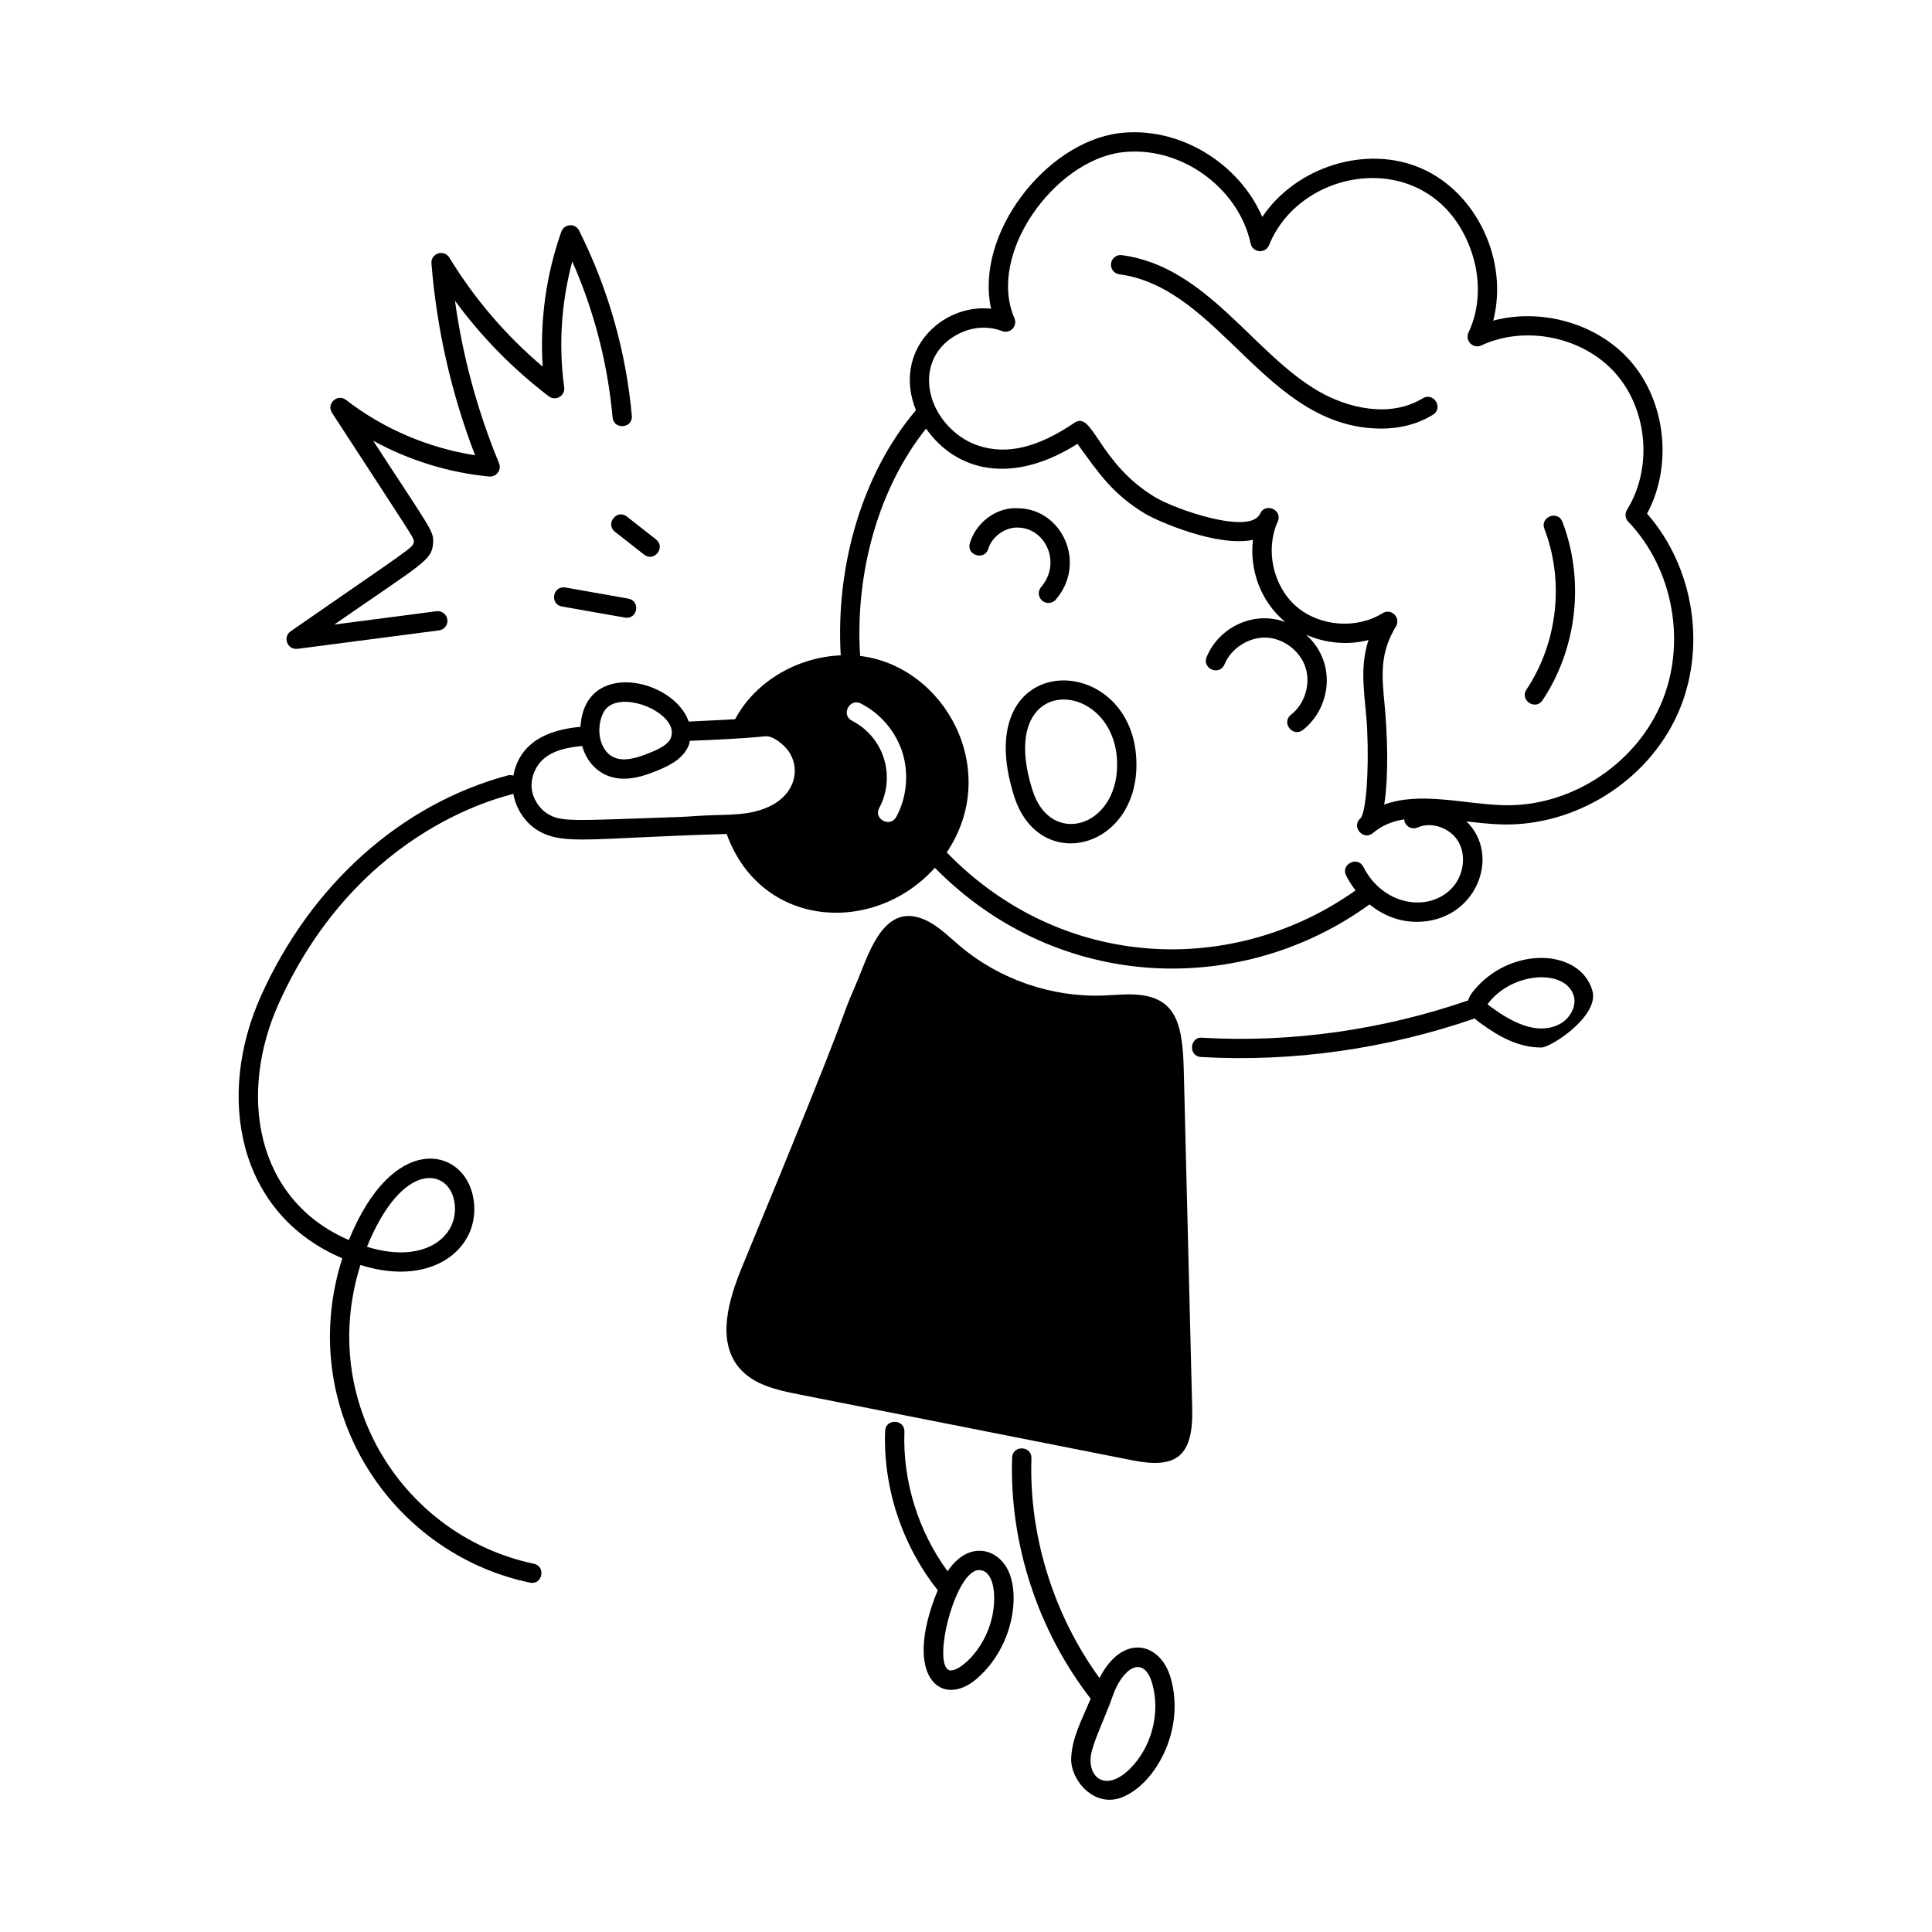 <svg id="Layer_1" enable-background="new 0 0 75 75" viewBox="0 0 75 75" xmlns="http://www.w3.org/2000/svg"><g id="Girl_Singing" fill="rgb(0,0,0)"><path d="m43.673 38.603c-.275.008-.552.032-.826.043-2.016.078-4.052-.624-5.591-1.928-.501-.424-.978-.926-1.61-1.105-1.442-.411-1.976 1.579-2.405 2.565-.887 2.04.295-.426-4.417 10.963-.534 1.29-1.025 2.902-.122 3.966.554.652 1.459.856 2.298 1.021 4.324.855 8.649 1.709 12.973 2.564 1.694.335 2.354-.155 2.308-2.01-.109-4.382-.218-8.765-.327-13.147-.049-1.96-.351-2.988-2.281-2.931z"/><path d="m43.536 69.779c1.289-.484 2.498-2.605 1.91-4.642-.412-1.421-1.889-1.72-2.763.005-1.778-2.445-2.743-5.513-2.643-8.531.016-.494-.732-.522-.75-.024-.11 3.331 1.005 6.725 3.051 9.357-.346.82-.736 1.538-.758 2.328-.023.828.88 1.91 1.954 1.508zm-.342-3.935c.384-1.111 1.207-1.623 1.532-.499.333 1.154-.02 2.495-.878 3.335-.844.826-1.538.415-1.515-.389.014-.517.573-1.617.861-2.448z"/><path d="m36.785 60.996c-1.135-1.551-1.745-3.491-1.676-5.414.019-.49-.731-.532-.749-.027-.081 2.212.667 4.445 2.043 6.176-1.402 3.406.174 4.622 1.54 3.416 1.435-1.267 1.67-3.32 1.158-4.251-.461-.838-1.549-1.049-2.316.101zm.052 3.836c-.65-.286.253-3.882 1.167-3.882.43 0 .573.544.588.972.064 1.824-1.377 3.075-1.755 2.91z"/><path d="m61.816 38.458c-.457-1.593-3.019-1.742-4.481-.147-.146.16-.287.33-.342.525-3.317 1.145-6.876 1.651-10.326 1.448-.476-.053-.555.719-.043.749 3.598.207 7.244-.329 10.623-1.496.07.064.145.125.223.181.729.528 1.47.946 2.367.946.365 0 2.261-1.223 1.979-2.207zm-3.906.653c-.082-.059-.132-.1-.163-.127.931-1.271 3.04-1.391 3.348-.319.112.395-.146.89-.578 1.104-.865.429-1.838-.099-2.608-.657z"/><path d="m38.368 21.299c.137-.463.653-.833 1.131-.82 1.091.007 1.72 1.378.918 2.308-.136.157-.118.394.039.529.071.062.158.091.245.091.105 0 .209-.044.284-.13 1.221-1.414.245-3.536-1.48-3.548-.843-.043-1.622.566-1.856 1.358-.14.477.58.687.72.212z"/><path d="m13.288 48.846c-1.832 5.751 1.8 11.437 7.28 12.592.493.102.634-.633.154-.734-5.033-1.06-8.406-6.278-6.73-11.598h0c2.923.928 4.798-.792 4.358-2.719-.424-1.859-3.112-2.427-4.807 1.752-3.656-1.581-4.294-5.695-2.722-9.183 3.136-6.958 8.973-8.066 9.106-8.139.106.591.462 1.133.978 1.436.992.579 2.095.267 7.304.123 1.334 3.676 5.721 3.938 8.082 1.312 4.816 4.885 11.939 5.003 16.874 1.421.537.432 1.15.676 1.831.676 2.3 0 3.304-2.573 1.932-3.898.453.052.905.103 1.341.117 2.878.087 5.691-1.675 6.861-4.297 1.132-2.536.638-5.687-1.192-7.768 1.002-1.857.737-4.362-.665-5.945-1.282-1.447-3.442-2.044-5.306-1.547.601-2.317-.631-4.965-2.784-5.908-2.141-.939-4.872-.065-6.182 1.883-.908-2.11-3.263-3.545-5.571-3.25-2.839.367-5.595 3.912-4.956 6.812-1.919-.207-3.839 1.641-2.917 3.941-2.045 2.403-3.126 5.965-2.92 9.515-1.664.068-3.303.994-4.094 2.469l-.001.01c-.028.002-.6.039-1.806.092-.59-1.679-4.052-2.433-4.201.204-1.302.116-2.364.617-2.607 1.895-.065-.02-.135-.03-.208-.011-4.142 1.112-7.635 4.228-9.583 8.549-1.772 3.931-.907 8.476 3.15 10.198zm4.331-2.292c.308 1.353-1.041 2.572-3.373 1.846 1.365-3.339 3.102-3.027 3.373-1.846zm17.176-14.845c-.234.435-.904.088-.66-.35.626-1.171.229-2.713-1.06-3.38-.44-.22-.1-.89.34-.67.77.39 1.36 1.09 1.62 1.91.25.82.17 1.73-.24 2.49zm2.355-18.717c.561-.305 1.198-.355 1.748-.14.311.122.614-.192.482-.498-1.079-2.49 1.551-6.103 4.148-6.438 2.249-.29 4.542 1.332 5.023 3.54.078.359.576.402.714.06 1.267-3.139 6.33-3.836 7.812.128.414 1.108.389 2.298-.069 3.265-.152.32.186.649.497.5 1.714-.797 3.953-.334 5.208 1.082 1.254 1.416 1.446 3.694.446 5.3-.09.146-.071.333.047.458 1.78 1.86 2.29 4.802 1.241 7.153s-3.578 3.958-6.152 3.853c-1.468-.047-3.163-.533-4.56-.022.181-1.123.122-2.767.012-3.909-.105-1.097-.189-1.963.443-3.007.203-.335-.184-.722-.52-.512-1.012.631-2.454.517-3.354-.269-.899-.786-1.207-2.199-.715-3.287.204-.452-.476-.758-.683-.31-.383.846-3.285-.158-4.091-.646-2.2-1.333-2.4-3.364-3.117-2.881-1.433.968-2.615 1.252-3.722.89-.396-.129-.771-.361-1.088-.672-1.122-1.103-1.183-2.859.25-3.637zm-1.2 3.648c1.165 1.649 3.316 2.209 5.877.59.838 1.163 1.376 1.953 2.612 2.703.498.302 2.825 1.316 4.2 1.023-.132 1.135.271 2.372 1.254 3.189-1.258-.458-2.587.229-3.052 1.36-.188.458.505.746.694.285.257-.628.947-1.061 1.614-1.039.678.026 1.321.513 1.53 1.159s-.027 1.417-.562 1.835c-.394.308.077.893.462.591 1.079-.844 1.336-2.609.122-3.698.757.334 1.621.418 2.423.207-.385 1.195-.106 2.259-.05 3.494.074 1.625-.046 3.195-.258 3.425-.378.322.108.892.486.571.351-.299.761-.456 1.21-.53.02.279.3.417.524.316.542-.243 1.289.026 1.593.577.301.544.181 1.314-.278 1.791-.914.947-2.673.653-3.423-.834-.222-.442-.894-.107-.67.338.103.204.227.394.366.571-4.712 3.347-11.374 3.16-15.872-1.475 2.139-3.173-.055-7.225-3.362-7.626-.207-3.275.743-6.553 2.56-8.824zm-12.518 11.01c.511-.982 2.959.006 2.617.979-.09.258-.429.429-.748.562-.698.292-1.44.515-1.844-.129-.245-.391-.255-.972-.025-1.413zm-2.331 1.812c.387-.338.935-.451 1.499-.502.211.742.796 1.269 1.617 1.269.481 0 .936-.164 1.372-.345.471-.197.978-.471 1.167-1.006.014-.039.009-.079.018-.118.885-.039 2.011-.082 2.932-.177.29-.027.704.292.917.595.504.756.196 1.858-1.103 2.265-.746.239-1.458.163-2.513.235-.208.015-.417.029-.625.037-4.128.141-4.567.202-5.098-.108-.354-.208-.607-.609-.646-1.015-.031-.42.146-.853.462-1.129z"/><path d="m43.453 10.649c3.926.52 5.697 5.989 10.176 5.989.682 0 1.368-.154 1.993-.535.424-.259.033-.898-.391-.641-1.277.781-2.921.374-4.034-.267-2.566-1.48-4.346-4.853-7.646-5.29-.201-.031-.394.117-.421.322-.027.206.117.394.322.421z"/><path d="m59.882 27.182c1.342-2.012 1.638-4.665.771-6.923-.176-.463-.878-.196-.7.269.781 2.035.515 4.426-.695 6.239-.275.412.349.829.624.416z"/><path d="m11.545 25.188 5.498-.717c.206-.027.35-.215.324-.42-.027-.206-.223-.351-.42-.324l-3.969.518c3.449-2.395 3.784-2.481 3.834-3.152.035-.486-.074-.517-2.326-3.984 1.389.76 2.94 1.243 4.505 1.389.287.022.488-.259.381-.517-.837-2.027-1.411-4.143-1.711-6.308 1.029 1.404 2.249 2.648 3.642 3.711.268.206.644-.021.599-.349-.223-1.628-.113-3.299.314-4.885.848 1.921 1.373 3.954 1.565 6.056.045.487.792.429.747-.068-.229-2.513-.918-4.931-2.047-7.187-.153-.305-.582-.26-.689.042-.594 1.674-.84 3.468-.724 5.24-1.428-1.208-2.645-2.629-3.625-4.233-.204-.336-.725-.167-.694.225.205 2.556.774 5.058 1.694 7.448-1.809-.279-3.568-1.03-5.01-2.148-.332-.257-.774.147-.544.5 3.268 5.03 3.187 4.854 3.175 5.011-.017.23-.146.253-4.78 3.47-.319.221-.13.728.262.68z"/><path d="m21.946 22.806c-.494-.08-.614.654-.13.738.051.009 2.458.438 2.509.438.454 0 .514-.664.065-.744z"/><path d="m25.466 20.94-1.13-.886c-.39-.308-.853.284-.463.59l1.13.886c.389.307.854-.284.463-.59z"/><path d="m39.371 30.917c.957 3.001 4.73 2.086 4.746-1.214.019-4.528-6.603-4.616-4.746 1.214zm3.996-1.217c-.012 2.43-2.583 3.18-3.281.99-1.503-4.712 3.297-4.372 3.281-.99z"/></g></svg>